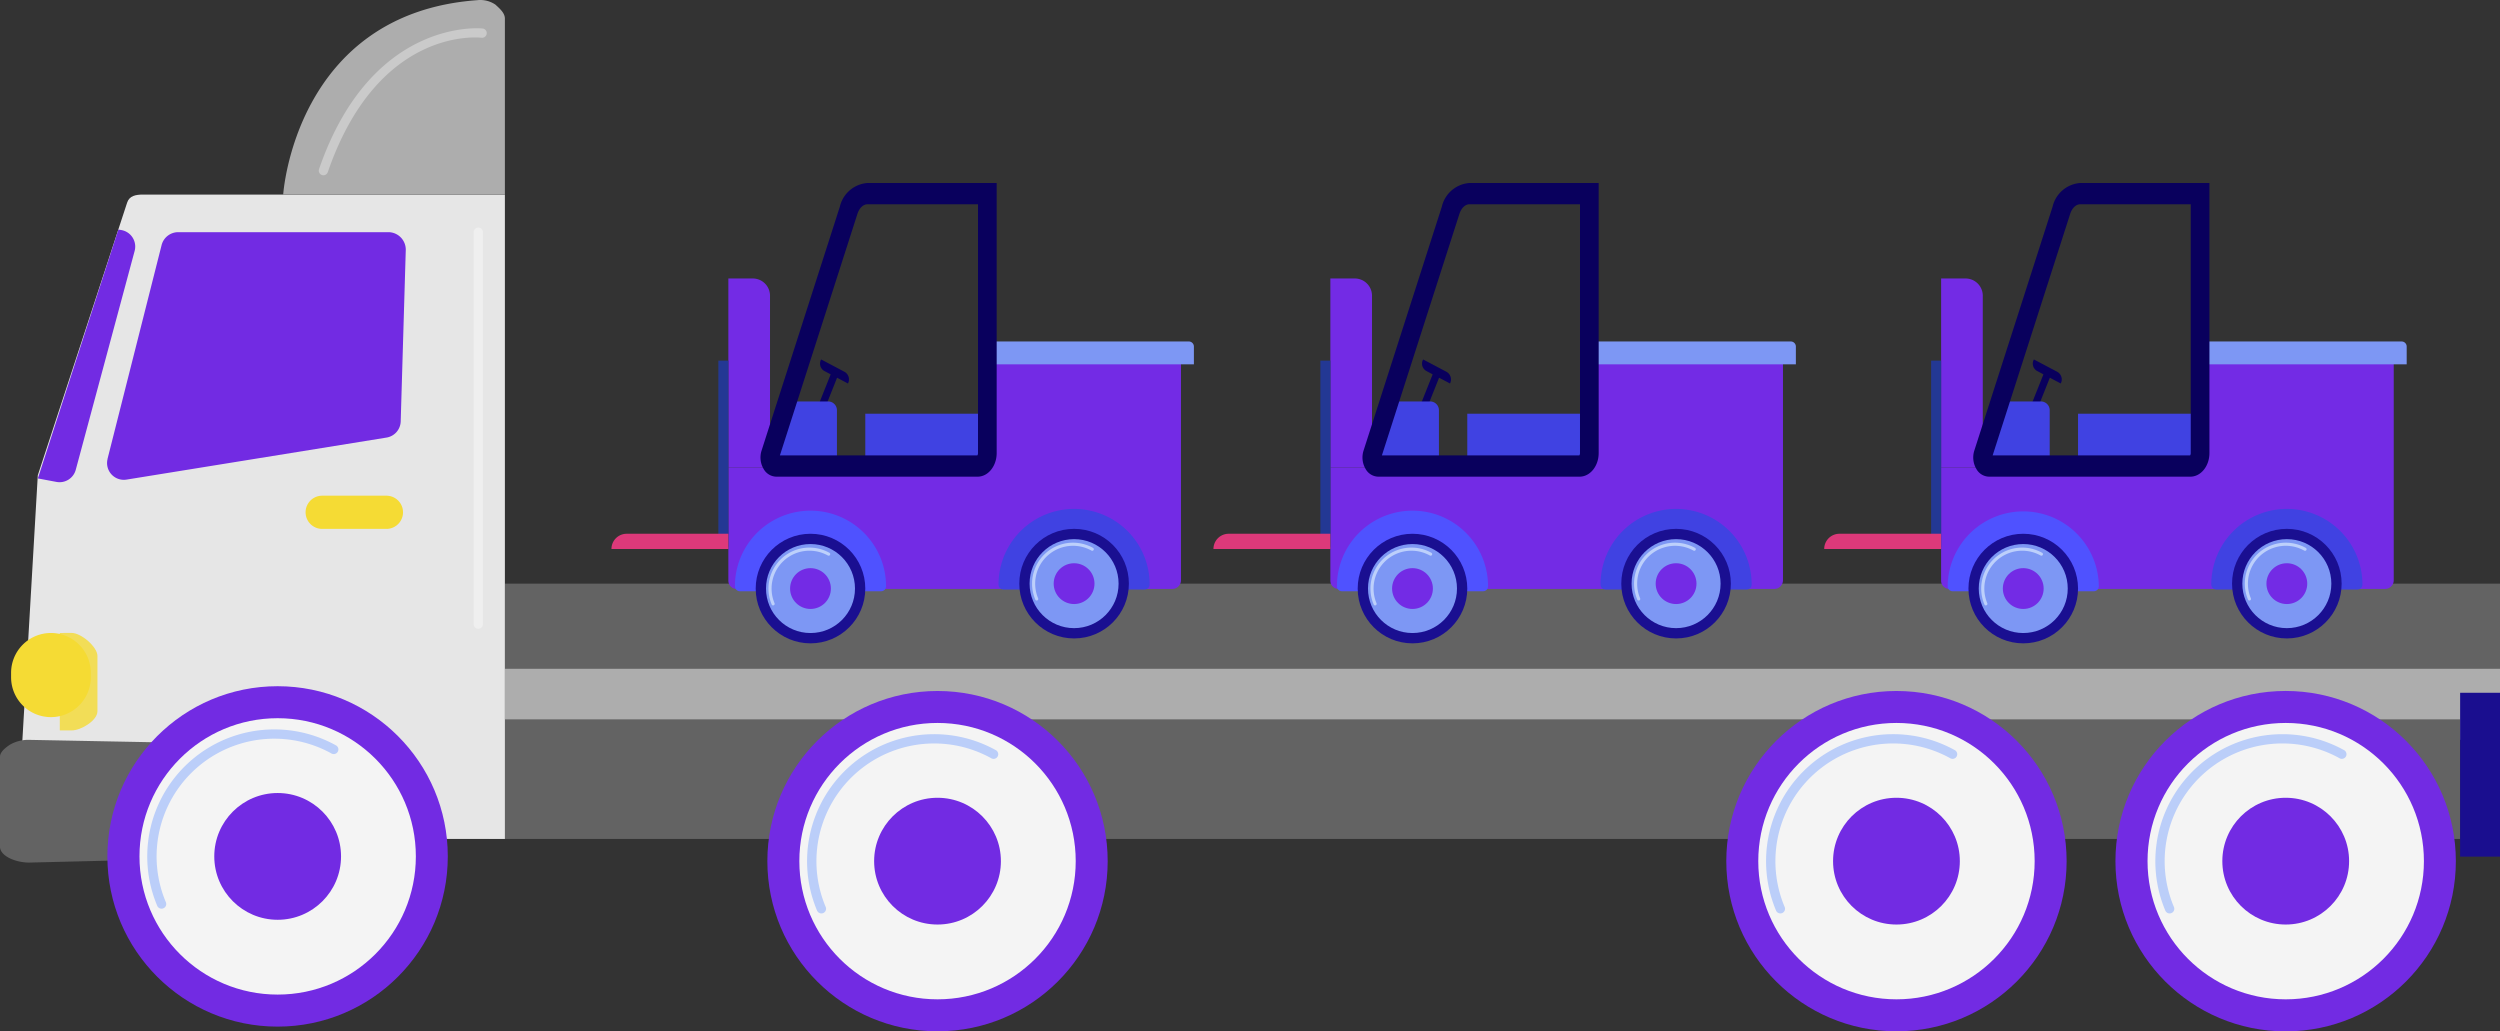 <svg xmlns="http://www.w3.org/2000/svg" xmlns:xlink="http://www.w3.org/1999/xlink" width="352" height="145.217" viewBox="0 0 352 145.217">
  <rect x="0" y="0" width="352" height="145.217" fill="#333333" stroke="none"/>
  <defs>
    <linearGradient id="linear-gradient" x1="57.51" y1="-4.74" x2="57.108" y2="-4.833" gradientUnits="objectBoundingBox">
      <stop offset="0" stop-color="#09005d"/>
      <stop offset="1" stop-color="#1a0e8f"/>
    </linearGradient>
    <linearGradient id="linear-gradient-2" x1="28.764" y1="1.469" x2="28.766" y2="1.608" gradientUnits="objectBoundingBox">
      <stop offset="0" stop-color="#4042e2"/>
      <stop offset="1" stop-color="#4f52ff"/>
    </linearGradient>
    <linearGradient id="linear-gradient-3" x1="30.488" y1="1.636" x2="30.488" y2="1.606" xlink:href="#linear-gradient-2"/>
    <linearGradient id="linear-gradient-4" x1="38.633" y1="0.869" x2="38.607" y2="0.869" gradientUnits="objectBoundingBox">
      <stop offset="0" stop-color="#09005d"/>
      <stop offset="1" stop-color="#1a0f91"/>
    </linearGradient>
    <linearGradient id="linear-gradient-5" x1="42.011" y1="0.005" x2="41.984" y2="0.005" xlink:href="#linear-gradient-4"/>
    <linearGradient id="linear-gradient-6" x1="354.69" y1="1.466" x2="360.72" y2="1.433" gradientUnits="objectBoundingBox">
      <stop offset="0" stop-color="#233894"/>
      <stop offset="0.996" stop-color="#dd397a"/>
    </linearGradient>
    <linearGradient id="linear-gradient-7" x1="40.242" y1="4.244" x2="40.259" y2="2.311" xlink:href="#linear-gradient-6"/>
    <linearGradient id="linear-gradient-8" x1="37.052" y1="4.106" x2="37.078" y2="3.914" xlink:href="#linear-gradient-2"/>
    <linearGradient id="linear-gradient-9" x1="-416.933" y1="-2.599" x2="-420.624" y2="-2.377" xlink:href="#linear-gradient-4"/>
    <linearGradient id="linear-gradient-10" x1="148.103" y1="-16.84" x2="148.3" y2="-18.285" xlink:href="#linear-gradient-4"/>
    <linearGradient id="linear-gradient-11" x1="65.836" y1="3.635" x2="65.894" y2="3.503" xlink:href="#linear-gradient-2"/>
    <linearGradient id="linear-gradient-12" x1="19.519" y1="1.592" x2="19.523" y2="1.591" xlink:href="#linear-gradient-4"/>
    <linearGradient id="linear-gradient-13" x1="32.728" y1="1.469" x2="32.729" y2="1.608" xlink:href="#linear-gradient-2"/>
    <linearGradient id="linear-gradient-14" x1="34.452" y1="1.636" x2="34.452" y2="1.606" xlink:href="#linear-gradient-2"/>
    <linearGradient id="linear-gradient-15" x1="44.062" y1="0.845" x2="44.035" y2="0.845" xlink:href="#linear-gradient-4"/>
    <linearGradient id="linear-gradient-16" x1="47.569" y1="-0.141" x2="47.543" y2="-0.141" xlink:href="#linear-gradient-4"/>
    <linearGradient id="linear-gradient-17" x1="398.189" y1="1.466" x2="404.219" y2="1.433" xlink:href="#linear-gradient-6"/>
    <linearGradient id="linear-gradient-18" x1="45.338" y1="4.244" x2="45.355" y2="2.311" xlink:href="#linear-gradient-6"/>
    <linearGradient id="linear-gradient-19" x1="42.006" y1="4.106" x2="42.032" y2="3.914" xlink:href="#linear-gradient-2"/>
    <linearGradient id="linear-gradient-20" x1="-470.199" y1="-2.103" x2="-473.89" y2="-1.881" xlink:href="#linear-gradient-4"/>
    <linearGradient id="linear-gradient-21" x1="167.672" y1="-20.763" x2="167.869" y2="-22.209" xlink:href="#linear-gradient-4"/>
    <linearGradient id="linear-gradient-22" x1="74.439" y1="3.635" x2="74.496" y2="3.503" xlink:href="#linear-gradient-2"/>
    <linearGradient id="linear-gradient-23" x1="22.074" y1="1.592" x2="22.078" y2="1.591" xlink:href="#linear-gradient-4"/>
    <linearGradient id="linear-gradient-24" x1="36.635" y1="1.469" x2="36.637" y2="1.608" xlink:href="#linear-gradient-2"/>
    <linearGradient id="linear-gradient-25" x1="38.359" y1="1.636" x2="38.359" y2="1.606" xlink:href="#linear-gradient-2"/>
    <linearGradient id="linear-gradient-26" x1="49.412" y1="0.822" x2="49.386" y2="0.822" xlink:href="#linear-gradient-4"/>
    <linearGradient id="linear-gradient-27" x1="53.048" y1="-0.284" x2="53.022" y2="-0.284" xlink:href="#linear-gradient-4"/>
    <linearGradient id="linear-gradient-28" x1="441.063" y1="1.466" x2="447.094" y2="1.433" xlink:href="#linear-gradient-6"/>
    <linearGradient id="linear-gradient-29" x1="50.361" y1="4.244" x2="50.378" y2="2.311" xlink:href="#linear-gradient-6"/>
    <linearGradient id="linear-gradient-30" x1="46.889" y1="4.106" x2="46.914" y2="3.914" xlink:href="#linear-gradient-2"/>
    <linearGradient id="linear-gradient-31" x1="-522.7" y1="-1.615" x2="-526.391" y2="-1.393" xlink:href="#linear-gradient-4"/>
    <linearGradient id="linear-gradient-32" x1="186.949" y1="-24.631" x2="187.146" y2="-26.077" xlink:href="#linear-gradient-4"/>
    <linearGradient id="linear-gradient-33" x1="82.918" y1="3.635" x2="82.976" y2="3.503" xlink:href="#linear-gradient-2"/>
    <linearGradient id="linear-gradient-34" x1="24.592" y1="1.592" x2="24.596" y2="1.591" xlink:href="#linear-gradient-4"/>
  </defs>
  <g id="Grupo_54380" data-name="Grupo 54380" transform="translate(-783 -12384.392)">
    <g id="Grupo_54376" data-name="Grupo 54376" transform="translate(783 12384.392)">
      <g id="Grupo_54057" data-name="Grupo 54057" transform="translate(0 0)">
        <rect id="Rectángulo_5428" data-name="Rectángulo 5428" width="280.913" height="13.41" transform="translate(71.087 82.176)" fill="#636363"/>
        <rect id="Rectángulo_5429" data-name="Rectángulo 5429" width="280.913" height="10.004" transform="translate(71.087 94.166)" fill="#adadad"/>
        <rect id="Rectángulo_5357" data-name="Rectángulo 5357" width="277.483" height="16.836" transform="translate(68.905 101.284)" fill="#636363"/>
        <rect id="Rectángulo_5358" data-name="Rectángulo 5358" width="5.612" height="23.071" transform="translate(346.388 97.543)" fill="url(#linear-gradient)"/>
        <path id="Trazado_101451" data-name="Trazado 101451" d="M5930,61.278,5942.576,22.9c.316-.975,1.224-1.14,2.248-1.14h50.942v90.727h-68.746Z" transform="translate(-5924.678 5.636)" fill="#e6e6e6"/>
        <path id="Trazado_101452" data-name="Trazado 101452" d="M6023.281,549.094a5.169,5.169,0,0,1,2.714-.667l52.825,1.014.3,14.972-53.151,1.292c-1.93,0-4.109-.93-4.109-2.235V550.788C6021.862,550.15,6022.6,549.538,6023.281,549.094Z" transform="translate(-6021.86 -444.254)" fill="#636363"/>
        <g id="Grupo_54047" data-name="Grupo 54047" transform="translate(5.334 32.322)">
          <path id="Trazado_101453" data-name="Trazado 101453" d="M6022.8,90.043l7.61-30.09a2.417,2.417,0,0,1,2.29-1.844h29.733a2.465,2.465,0,0,1,2.362,2.522l-.713,24.127a2.378,2.378,0,0,1-1.984,2.27l-36.621,5.919a2.36,2.36,0,0,1-2.667-2.907Z" transform="translate(-6012.997 -57.741)" fill="#722be3"/>
          <path id="Trazado_101454" data-name="Trazado 101454" d="M6295.4,55.577l.388.064a2.362,2.362,0,0,1,1.953,2.71c-.013.079-.03.156-.05.233L6289.4,89.4a2.362,2.362,0,0,1-2.716,1.709l-2.617-.492Z" transform="translate(-6284.067 -55.577)" fill="#722be3"/>
        </g>
        <path id="Rectángulo_5359" data-name="Rectángulo 5359" d="M6036.774,312.613h-9.041a2.338,2.338,0,0,0-2.338,2.338h0a2.338,2.338,0,0,0,2.338,2.338h9.041a2.338,2.338,0,0,0,2.338-2.338h0A2.338,2.338,0,0,0,6036.774,312.613Z" transform="translate(-5982.368 -242.82)" fill="#f5db34"/>
        <path id="Trazado_101455" data-name="Trazado 101455" d="M5954.328-166.117a3.8,3.8,0,0,1,2.573.625c.583.542,1.333,1.167,1.333,1.963v24.778h-31.214S5928.674-164.245,5954.328-166.117Z" transform="translate(-5887.146 166.143)" fill="#adadad"/>
        <g id="Grupo_54049" data-name="Grupo 54049" transform="translate(15.119 96.618)">
          <g id="Grupo_54048" data-name="Grupo 54048">
            <ellipse id="Elipse_4114" data-name="Elipse 4114" cx="23.965" cy="23.965" rx="23.965" ry="23.965" fill="#722be3"/>
            <ellipse id="Elipse_4115" data-name="Elipse 4115" cx="19.457" cy="19.457" rx="19.457" ry="19.457" transform="translate(4.519 4.505)" fill="#f4f4f4"/>
            <path id="Trazado_101456" data-name="Trazado 101456" d="M6089.812,563.567a.657.657,0,0,0,.656-.658.678.678,0,0,0-.052-.252,16.578,16.578,0,0,1,23.358-20.919.655.655,0,0,0,.634-1.143,17.891,17.891,0,0,0-25.208,22.57A.656.656,0,0,0,6089.812,563.567Z" transform="translate(-6082.181 -532.243)" fill="#bbcef9"/>
          </g>
          <ellipse id="Elipse_4116" data-name="Elipse 4116" cx="8.924" cy="8.924" rx="8.924" ry="8.924" transform="translate(15.051 15.039)" fill="#722be3"/>
        </g>
        <g id="Grupo_54051" data-name="Grupo 54051" transform="translate(243.062 97.291)">
          <g id="Grupo_54050" data-name="Grupo 54050">
            <ellipse id="Elipse_4117" data-name="Elipse 4117" cx="23.959" cy="23.959" rx="23.959" ry="23.959" fill="#722be3"/>
            <ellipse id="Elipse_4118" data-name="Elipse 4118" cx="19.457" cy="19.457" rx="19.457" ry="19.457" transform="translate(4.503 4.5)" fill="#f4f4f4"/>
            <path id="Trazado_101457" data-name="Trazado 101457" d="M4526.311,568.155a.663.663,0,0,0,.255-.051.654.654,0,0,0,.349-.857v0a16.578,16.578,0,0,1,23.358-20.918.655.655,0,0,0,.635-1.143,17.89,17.89,0,0,0-25.207,22.57A.655.655,0,0,0,4526.311,568.155Z" transform="translate(-4518.695 -536.836)" fill="#bbcef9"/>
          </g>
          <ellipse id="Elipse_4119" data-name="Elipse 4119" cx="8.924" cy="8.924" rx="8.924" ry="8.924" transform="translate(15.034 15.035)" fill="#722be3"/>
        </g>
        <g id="Grupo_54053" data-name="Grupo 54053" transform="translate(108.044 97.291)">
          <g id="Grupo_54052" data-name="Grupo 54052">
            <ellipse id="Elipse_4120" data-name="Elipse 4120" cx="23.959" cy="23.959" rx="23.959" ry="23.959" fill="#722be3"/>
            <ellipse id="Elipse_4121" data-name="Elipse 4121" cx="19.457" cy="19.457" rx="19.457" ry="19.457" transform="translate(4.503 4.5)" fill="#f4f4f4"/>
            <path id="Trazado_101458" data-name="Trazado 101458" d="M5452.5,568.162a.669.669,0,0,0,.255-.051.656.656,0,0,0,.348-.858h0a16.577,16.577,0,0,1,23.357-20.917.655.655,0,0,0,.635-1.143,17.891,17.891,0,0,0-25.208,22.572A.658.658,0,0,0,5452.5,568.162Z" transform="translate(-5444.889 -536.842)" fill="#bbcef9"/>
          </g>
          <ellipse id="Elipse_4122" data-name="Elipse 4122" cx="8.924" cy="8.924" rx="8.924" ry="8.924" transform="translate(15.034 15.035)" fill="#722be3"/>
        </g>
        <g id="Grupo_54055" data-name="Grupo 54055" transform="translate(297.854 97.287)">
          <g id="Grupo_54054" data-name="Grupo 54054" transform="translate(0)">
            <ellipse id="Elipse_4123" data-name="Elipse 4123" cx="23.965" cy="23.965" rx="23.965" ry="23.965" fill="#722be3"/>
            <ellipse id="Elipse_4124" data-name="Elipse 4124" cx="19.457" cy="19.457" rx="19.457" ry="19.457" transform="translate(4.519 4.505)" fill="#f4f4f4"/>
            <path id="Trazado_101459" data-name="Trazado 101459" d="M4150.338,568.173a.674.674,0,0,0,.255-.051.655.655,0,0,0,.347-.859,16.578,16.578,0,0,1,23.36-20.917.655.655,0,0,0,.635-1.143,17.892,17.892,0,0,0-25.207,22.572A.657.657,0,0,0,4150.338,568.173Z" transform="translate(-4142.705 -536.849)" fill="#bbcef9"/>
          </g>
          <ellipse id="Elipse_4125" data-name="Elipse 4125" cx="8.924" cy="8.924" rx="8.924" ry="8.924" transform="translate(15.051 15.039)" fill="#722be3"/>
        </g>
        <g id="Grupo_54056" data-name="Grupo 54056" transform="translate(1.56 89.122)">
          <path id="Rectángulo_5360" data-name="Rectángulo 5360" d="M6332.563,445.22h0a5.612,5.612,0,0,0-5.612,5.612v.623a5.612,5.612,0,0,0,5.612,5.612h0a5.612,5.612,0,0,0,5.612-5.612v-.623A5.612,5.612,0,0,0,6332.563,445.22Z" transform="translate(-6326.95 -445.217)" fill="#f5db34"/>
          <path id="Trazado_101460" data-name="Trazado 101460" d="M6320.535,445.2v13.718h1.684c1.3,0,3.616-1.389,3.616-2.7v-7.781c0-1.3-2.312-3.245-3.616-3.245Z" transform="translate(-6313.675 -445.198)" fill="#f5db34" opacity="0.8" style="isolation: isolate"/>
        </g>
        <path id="Trazado_101461" data-name="Trazado 101461" d="M5948.838,110.12a.654.654,0,0,0,.654-.655h0V54.28a.655.655,0,1,0-1.31,0v55.185a.654.654,0,0,0,.653.655Z" transform="translate(-5881.492 -21.586)" fill="#fff" opacity="0.35" style="isolation: isolate"/>
        <path id="Trazado_101462" data-name="Trazado 101462" d="M5945.191-118.141a.657.657,0,0,0,.62-.441c7.026-20.36,21.05-18.992,21.645-18.926a.656.656,0,0,0,.73-.572.655.655,0,0,0-.571-.73h0c-.159-.02-15.654-1.6-23.037,19.8a.657.657,0,0,0,.406.834A.678.678,0,0,0,5945.191-118.141Z" transform="translate(-5899.658 142.823)" fill="#fff" opacity="0.35" style="isolation: isolate"/>
      </g>
      <g id="Grupo_54376-2" data-name="Grupo 54376" transform="translate(256.85 25.765)">
        <path id="Trazado_101225" data-name="Trazado 101225" d="M4139.006,189.647v-16.31h27.419v32.209a1.223,1.223,0,0,1-1.223,1.223h-61.349a1.158,1.158,0,0,1-1.158-1.158V189.647Z" transform="translate(-4086.237 -149.612)" fill="#732be5"/>
        <path id="Trazado_101226" data-name="Trazado 101226" d="M4133.644,336.751a.7.7,0,0,1-.708-.7v-.007a10.64,10.64,0,1,1,21.281,0v.007a.7.7,0,0,1-.708.7Z" transform="translate(-4078.437 -279.514)" fill="url(#linear-gradient-2)"/>
        <path id="Trazado_101227" data-name="Trazado 101227" d="M4388.248,338.445a.7.7,0,0,1-.708-.7v-.007a10.641,10.641,0,0,1,21.281,0v.007a.7.7,0,0,1-.708.7Z" transform="translate(-4370.157 -280.962)" fill="url(#linear-gradient-3)"/>
        <g id="Grupo_53973" data-name="Grupo 53973" transform="translate(57.422 48.697)">
          <g id="Grupo_53972" data-name="Grupo 53972" transform="translate(0)">
            <ellipse id="Elipse_4090" data-name="Elipse 4090" cx="7.715" cy="7.715" rx="7.715" ry="7.715" fill="url(#linear-gradient-4)"/>
            <ellipse id="Elipse_4091" data-name="Elipse 4091" cx="6.266" cy="6.266" rx="6.266" ry="6.266" transform="translate(1.449 1.449)" fill="#7d97f4"/>
            <path id="Trazado_101228" data-name="Trazado 101228" d="M4187.564,366.148a.219.219,0,0,1-.2-.134,5.768,5.768,0,0,1,8.128-7.279.219.219,0,1,1-.214.382,5.331,5.331,0,0,0-7.511,6.726.22.22,0,0,1-.2.3Z" transform="translate(-4185.113 -356.054)" fill="#bdd0fb"/>
          </g>
          <ellipse id="Elipse_4092" data-name="Elipse 4092" cx="2.873" cy="2.873" rx="2.873" ry="2.873" transform="translate(4.842 4.842)" fill="#732be5"/>
        </g>
        <g id="Grupo_53975" data-name="Grupo 53975" transform="translate(20.308 49.389)">
          <g id="Grupo_53974" data-name="Grupo 53974" transform="translate(0)">
            <ellipse id="Elipse_4093" data-name="Elipse 4093" cx="7.715" cy="7.715" rx="7.715" ry="7.715" fill="url(#linear-gradient-5)"/>
            <ellipse id="Elipse_4094" data-name="Elipse 4094" cx="6.265" cy="6.265" rx="6.265" ry="6.265" transform="translate(1.45 1.447)" fill="#7d97f4"/>
            <path id="Trazado_101229" data-name="Trazado 101229" d="M4442.149,370.891a.219.219,0,0,1-.2-.134,5.768,5.768,0,0,1,8.128-7.279.219.219,0,1,1-.213.383,5.331,5.331,0,0,0-7.511,6.725.219.219,0,0,1-.2.3Z" transform="translate(-4439.698 -360.798)" fill="#bdd0fb"/>
          </g>
          <ellipse id="Elipse_4095" data-name="Elipse 4095" cx="2.873" cy="2.873" rx="2.873" ry="2.873" transform="translate(4.842 4.841)" fill="#732be5"/>
        </g>
        <path id="Trazado_101230" data-name="Trazado 101230" d="M4090.211,166.9H4119.3V164.4a.718.718,0,0,0-.718-.718h-28.367Z" transform="translate(-4037.288 -141.368)" fill="#7d97f4"/>
        <path id="Rectángulo_5203" data-name="Rectángulo 5203" d="M4503.058,102.821h-3.438V129.41h5.865V105.248a2.427,2.427,0,0,0-2.427-2.427Z" transform="translate(-4483.16 -89.376)" fill="#732be5"/>
        <rect id="Rectángulo_5204" data-name="Rectángulo 5204" width="1.407" height="26.229" transform="translate(15.052 25.014)" fill="url(#linear-gradient-6)"/>
        <path id="Rectángulo_5205" data-name="Rectángulo 5205" d="M4556.312,349.378h-14.318a2.141,2.141,0,0,0-2.142,2.141h16.459v-2.141Z" transform="translate(-4539.853 -299.989)" fill="url(#linear-gradient-7)"/>
        <rect id="Rectángulo_5206" data-name="Rectángulo 5206" width="16.944" height="7.549" transform="translate(35.738 32.486)" fill="url(#linear-gradient-8)"/>
        <rect id="Rectángulo_5207" data-name="Rectángulo 5207" width="1.015" height="5.104" transform="matrix(-0.929, -0.37, 0.37, -0.929, 30.178, 31.408)" fill="url(#linear-gradient-9)"/>
        <path id="Rectángulo_5208" data-name="Rectángulo 5208" d="M4426.781,182.745l-3.266-1.727h0l-.018.033a1.189,1.189,0,0,0,.5,1.608h0l3.3,1.745h0A1.228,1.228,0,0,0,4426.781,182.745Z" transform="translate(-4393.993 -156.173)" fill="url(#linear-gradient-10)"/>
        <path id="Trazado_101231" data-name="Trazado 101231" d="M4434.984,230.353h9.573V222.8a1.24,1.24,0,0,0-1.24-1.24h-4.873Z" transform="translate(-4412.81 -190.802)" fill="url(#linear-gradient-11)"/>
        <path id="Trazado_101244" data-name="Trazado 101244" d="M4313.958,48.617V10.59h-18.186a4.321,4.321,0,0,0-3.894,3.326l-11.021,34.34a3.185,3.185,0,0,0,.29,2.607,2.088,2.088,0,0,0,1.771,1.077h28.358C4312.755,51.94,4313.958,50.449,4313.958,48.617Zm-19.609-33.672c.264-.825.824-1.358,1.423-1.358h15.555V48.617a.534.534,0,0,1-.092.327h-27.8Z" transform="translate(-4259.72 -10.59)" fill="url(#linear-gradient-12)"/>
      </g>
      <g id="Grupo_54377" data-name="Grupo 54377" transform="translate(170.855 25.765)">
        <path id="Trazado_101225-2" data-name="Trazado 101225" d="M4728.9,189.647v-16.31h27.419v32.209a1.222,1.222,0,0,1-1.223,1.223h-61.348a1.158,1.158,0,0,1-1.158-1.158V189.647Z" transform="translate(-4676.131 -149.612)" fill="#732be5"/>
        <path id="Trazado_101226-2" data-name="Trazado 101226" d="M4723.538,336.751a.7.7,0,0,1-.708-.7v-.007a10.64,10.64,0,1,1,21.28,0v.007a.7.7,0,0,1-.708.7Z" transform="translate(-4668.332 -279.514)" fill="url(#linear-gradient-13)"/>
        <path id="Trazado_101227-2" data-name="Trazado 101227" d="M4978.143,338.445a.7.7,0,0,1-.707-.7v-.007a10.64,10.64,0,1,1,21.28,0v.007a.7.7,0,0,1-.708.7Z" transform="translate(-4960.053 -280.962)" fill="url(#linear-gradient-14)"/>
        <g id="Grupo_53973-2" data-name="Grupo 53973" transform="translate(57.422 48.697)">
          <g id="Grupo_53972-2" data-name="Grupo 53972" transform="translate(0)">
            <ellipse id="Elipse_4090-2" data-name="Elipse 4090" cx="7.715" cy="7.715" rx="7.715" ry="7.715" fill="url(#linear-gradient-15)"/>
            <ellipse id="Elipse_4091-2" data-name="Elipse 4091" cx="6.266" cy="6.266" rx="6.266" ry="6.266" transform="translate(1.449 1.449)" fill="#7d97f4"/>
            <path id="Trazado_101228-2" data-name="Trazado 101228" d="M4777.46,366.148a.22.22,0,0,1-.2-.134,5.769,5.769,0,0,1,8.129-7.279.219.219,0,1,1-.215.382,5.331,5.331,0,0,0-7.51,6.726.22.22,0,0,1-.117.287.222.222,0,0,1-.086.017Z" transform="translate(-4775.008 -356.054)" fill="#bdd0fb"/>
          </g>
          <ellipse id="Elipse_4092-2" data-name="Elipse 4092" cx="2.873" cy="2.873" rx="2.873" ry="2.873" transform="translate(4.842 4.842)" fill="#732be5"/>
        </g>
        <g id="Grupo_53975-2" data-name="Grupo 53975" transform="translate(20.308 49.389)">
          <g id="Grupo_53974-2" data-name="Grupo 53974" transform="translate(0)">
            <ellipse id="Elipse_4093-2" data-name="Elipse 4093" cx="7.715" cy="7.715" rx="7.715" ry="7.715" fill="url(#linear-gradient-16)"/>
            <ellipse id="Elipse_4094-2" data-name="Elipse 4094" cx="6.265" cy="6.265" rx="6.265" ry="6.265" transform="translate(1.45 1.447)" fill="#7d97f4"/>
            <path id="Trazado_101229-2" data-name="Trazado 101229" d="M5032.042,370.891a.219.219,0,0,1-.2-.134,5.769,5.769,0,0,1,8.128-7.279.219.219,0,1,1-.214.383,5.331,5.331,0,0,0-7.51,6.725.22.22,0,0,1-.2.3Z" transform="translate(-5029.591 -360.798)" fill="#bdd0fb"/>
          </g>
          <ellipse id="Elipse_4095-2" data-name="Elipse 4095" cx="2.873" cy="2.873" rx="2.873" ry="2.873" transform="translate(4.842 4.841)" fill="#732be5"/>
        </g>
        <path id="Trazado_101230-2" data-name="Trazado 101230" d="M4680.1,166.9h29.086V164.4a.718.718,0,0,0-.718-.718H4680.1Z" transform="translate(-4627.182 -141.368)" fill="#7d97f4"/>
        <path id="Rectángulo_5203-2" data-name="Rectángulo 5203" d="M5092.952,102.821h-3.437V129.41h5.865V105.248a2.427,2.427,0,0,0-2.427-2.427Z" transform="translate(-5073.056 -89.376)" fill="#732be5"/>
        <rect id="Rectángulo_5204-2" data-name="Rectángulo 5204" width="1.407" height="26.229" transform="translate(15.052 25.014)" fill="url(#linear-gradient-17)"/>
        <path id="Rectángulo_5205-2" data-name="Rectángulo 5205" d="M5146.206,349.378h-14.317a2.141,2.141,0,0,0-2.142,2.141h16.459v-2.141Z" transform="translate(-5129.747 -299.989)" fill="url(#linear-gradient-18)"/>
        <rect id="Rectángulo_5206-2" data-name="Rectángulo 5206" width="16.944" height="7.549" transform="translate(35.738 32.486)" fill="url(#linear-gradient-19)"/>
        <rect id="Rectángulo_5207-2" data-name="Rectángulo 5207" width="1.015" height="5.104" transform="matrix(-0.929, -0.37, 0.37, -0.929, 30.178, 31.408)" fill="url(#linear-gradient-20)"/>
        <path id="Rectángulo_5208-2" data-name="Rectángulo 5208" d="M5016.675,182.745l-3.265-1.727h0l-.018.033a1.189,1.189,0,0,0,.5,1.608h0l3.3,1.745h0A1.229,1.229,0,0,0,5016.675,182.745Z" transform="translate(-4983.888 -156.173)" fill="url(#linear-gradient-21)"/>
        <path id="Trazado_101231-2" data-name="Trazado 101231" d="M5024.878,230.353h9.572V222.8a1.24,1.24,0,0,0-1.24-1.24h-4.873Z" transform="translate(-5002.703 -190.802)" fill="url(#linear-gradient-22)"/>
        <path id="Trazado_101244-2" data-name="Trazado 101244" d="M4903.853,48.617V10.59h-18.186a4.322,4.322,0,0,0-3.895,3.326l-11.02,34.34a3.188,3.188,0,0,0,.289,2.607,2.089,2.089,0,0,0,1.771,1.077h28.357C4902.65,51.94,4903.853,50.449,4903.853,48.617Zm-19.609-33.672c.265-.825.823-1.358,1.423-1.358h15.556V48.617a.541.541,0,0,1-.092.327h-27.8Z" transform="translate(-4849.615 -10.59)" fill="url(#linear-gradient-23)"/>
      </g>
      <g id="Grupo_54378" data-name="Grupo 54378" transform="translate(86.094 25.765)">
        <path id="Trazado_101225-3" data-name="Trazado 101225" d="M5310.322,189.647v-16.31h27.419v32.209a1.223,1.223,0,0,1-1.223,1.223h-61.349a1.158,1.158,0,0,1-1.157-1.158V189.647Z" transform="translate(-5257.554 -149.612)" fill="#732be5"/>
        <path id="Trazado_101226-3" data-name="Trazado 101226" d="M5304.959,336.751a.7.7,0,0,1-.707-.7v-.007a10.64,10.64,0,1,1,21.28,0v.007a.7.7,0,0,1-.708.7Z" transform="translate(-5249.754 -279.514)" fill="url(#linear-gradient-24)"/>
        <path id="Trazado_101227-3" data-name="Trazado 101227" d="M5559.564,338.445a.7.7,0,0,1-.708-.7v-.007a10.64,10.64,0,1,1,21.28,0v.007a.7.7,0,0,1-.707.7Z" transform="translate(-5541.474 -280.962)" fill="url(#linear-gradient-25)"/>
        <g id="Grupo_53973-3" data-name="Grupo 53973" transform="translate(57.422 48.697)">
          <g id="Grupo_53972-3" data-name="Grupo 53972" transform="translate(0)">
            <ellipse id="Elipse_4090-3" data-name="Elipse 4090" cx="7.715" cy="7.715" rx="7.715" ry="7.715" fill="url(#linear-gradient-26)"/>
            <ellipse id="Elipse_4091-3" data-name="Elipse 4091" cx="6.266" cy="6.266" rx="6.266" ry="6.266" transform="translate(1.449 1.449)" fill="#7d97f4"/>
            <path id="Trazado_101228-3" data-name="Trazado 101228" d="M5358.882,366.148a.22.22,0,0,1-.2-.134,5.769,5.769,0,0,1,8.129-7.279.219.219,0,0,1-.215.382,5.331,5.331,0,0,0-7.511,6.726.219.219,0,0,1-.117.287.214.214,0,0,1-.085.017Z" transform="translate(-5356.429 -356.054)" fill="#bdd0fb"/>
          </g>
          <ellipse id="Elipse_4092-3" data-name="Elipse 4092" cx="2.873" cy="2.873" rx="2.873" ry="2.873" transform="translate(4.842 4.842)" fill="#732be5"/>
        </g>
        <g id="Grupo_53975-3" data-name="Grupo 53975" transform="translate(20.308 49.389)">
          <g id="Grupo_53974-3" data-name="Grupo 53974" transform="translate(0)">
            <ellipse id="Elipse_4093-3" data-name="Elipse 4093" cx="7.715" cy="7.715" rx="7.715" ry="7.715" fill="url(#linear-gradient-27)"/>
            <ellipse id="Elipse_4094-3" data-name="Elipse 4094" cx="6.265" cy="6.265" rx="6.265" ry="6.265" transform="translate(1.45 1.447)" fill="#7d97f4"/>
            <path id="Trazado_101229-3" data-name="Trazado 101229" d="M5613.465,370.891a.221.221,0,0,1-.2-.134,5.769,5.769,0,0,1,8.129-7.279.219.219,0,0,1-.214.383,5.331,5.331,0,0,0-7.511,6.725.219.219,0,0,1-.2.3Z" transform="translate(-5611.013 -360.798)" fill="#bdd0fb"/>
          </g>
          <ellipse id="Elipse_4095-3" data-name="Elipse 4095" cx="2.873" cy="2.873" rx="2.873" ry="2.873" transform="translate(4.842 4.841)" fill="#732be5"/>
        </g>
        <path id="Trazado_101230-3" data-name="Trazado 101230" d="M5261.526,166.9h29.085V164.4a.718.718,0,0,0-.719-.718h-28.366Z" transform="translate(-5208.604 -141.368)" fill="#7d97f4"/>
        <path id="Rectángulo_5203-3" data-name="Rectángulo 5203" d="M5674.375,102.821h-3.439V129.41h5.866V105.248a2.427,2.427,0,0,0-2.427-2.427Z" transform="translate(-5654.478 -89.376)" fill="#732be5"/>
        <rect id="Rectángulo_5204-3" data-name="Rectángulo 5204" width="1.407" height="26.229" transform="translate(15.052 25.014)" fill="url(#linear-gradient-28)"/>
        <path id="Rectángulo_5205-3" data-name="Rectángulo 5205" d="M5727.628,349.378H5713.31a2.141,2.141,0,0,0-2.14,2.141h16.458v-2.141Z" transform="translate(-5711.17 -299.989)" fill="url(#linear-gradient-29)"/>
        <rect id="Rectángulo_5206-3" data-name="Rectángulo 5206" width="16.944" height="7.549" transform="translate(35.738 32.486)" fill="url(#linear-gradient-30)"/>
        <rect id="Rectángulo_5207-3" data-name="Rectángulo 5207" width="1.015" height="5.104" transform="matrix(-0.929, -0.37, 0.37, -0.929, 30.178, 31.408)" fill="url(#linear-gradient-31)"/>
        <path id="Rectángulo_5208-3" data-name="Rectángulo 5208" d="M5598.1,182.745l-3.266-1.727h0l-.018.033a1.19,1.19,0,0,0,.495,1.608h0l3.3,1.745h0A1.227,1.227,0,0,0,5598.1,182.745Z" transform="translate(-5565.311 -156.173)" fill="url(#linear-gradient-32)"/>
        <path id="Trazado_101231-3" data-name="Trazado 101231" d="M5606.3,230.353h9.572V222.8a1.24,1.24,0,0,0-1.24-1.24h-4.873Z" transform="translate(-5584.126 -190.802)" fill="url(#linear-gradient-33)"/>
        <path id="Trazado_101244-3" data-name="Trazado 101244" d="M5485.275,48.617V10.59H5467.09a4.321,4.321,0,0,0-3.894,3.326l-11.02,34.34a3.185,3.185,0,0,0,.289,2.607,2.089,2.089,0,0,0,1.772,1.077h28.357C5484.073,51.94,5485.275,50.449,5485.275,48.617Zm-19.609-33.672c.265-.825.823-1.358,1.424-1.358h15.555V48.617a.537.537,0,0,1-.092.327h-27.8Z" transform="translate(-5431.037 -10.59)" fill="url(#linear-gradient-34)"/>
      </g>
    </g>
  </g>
</svg>
